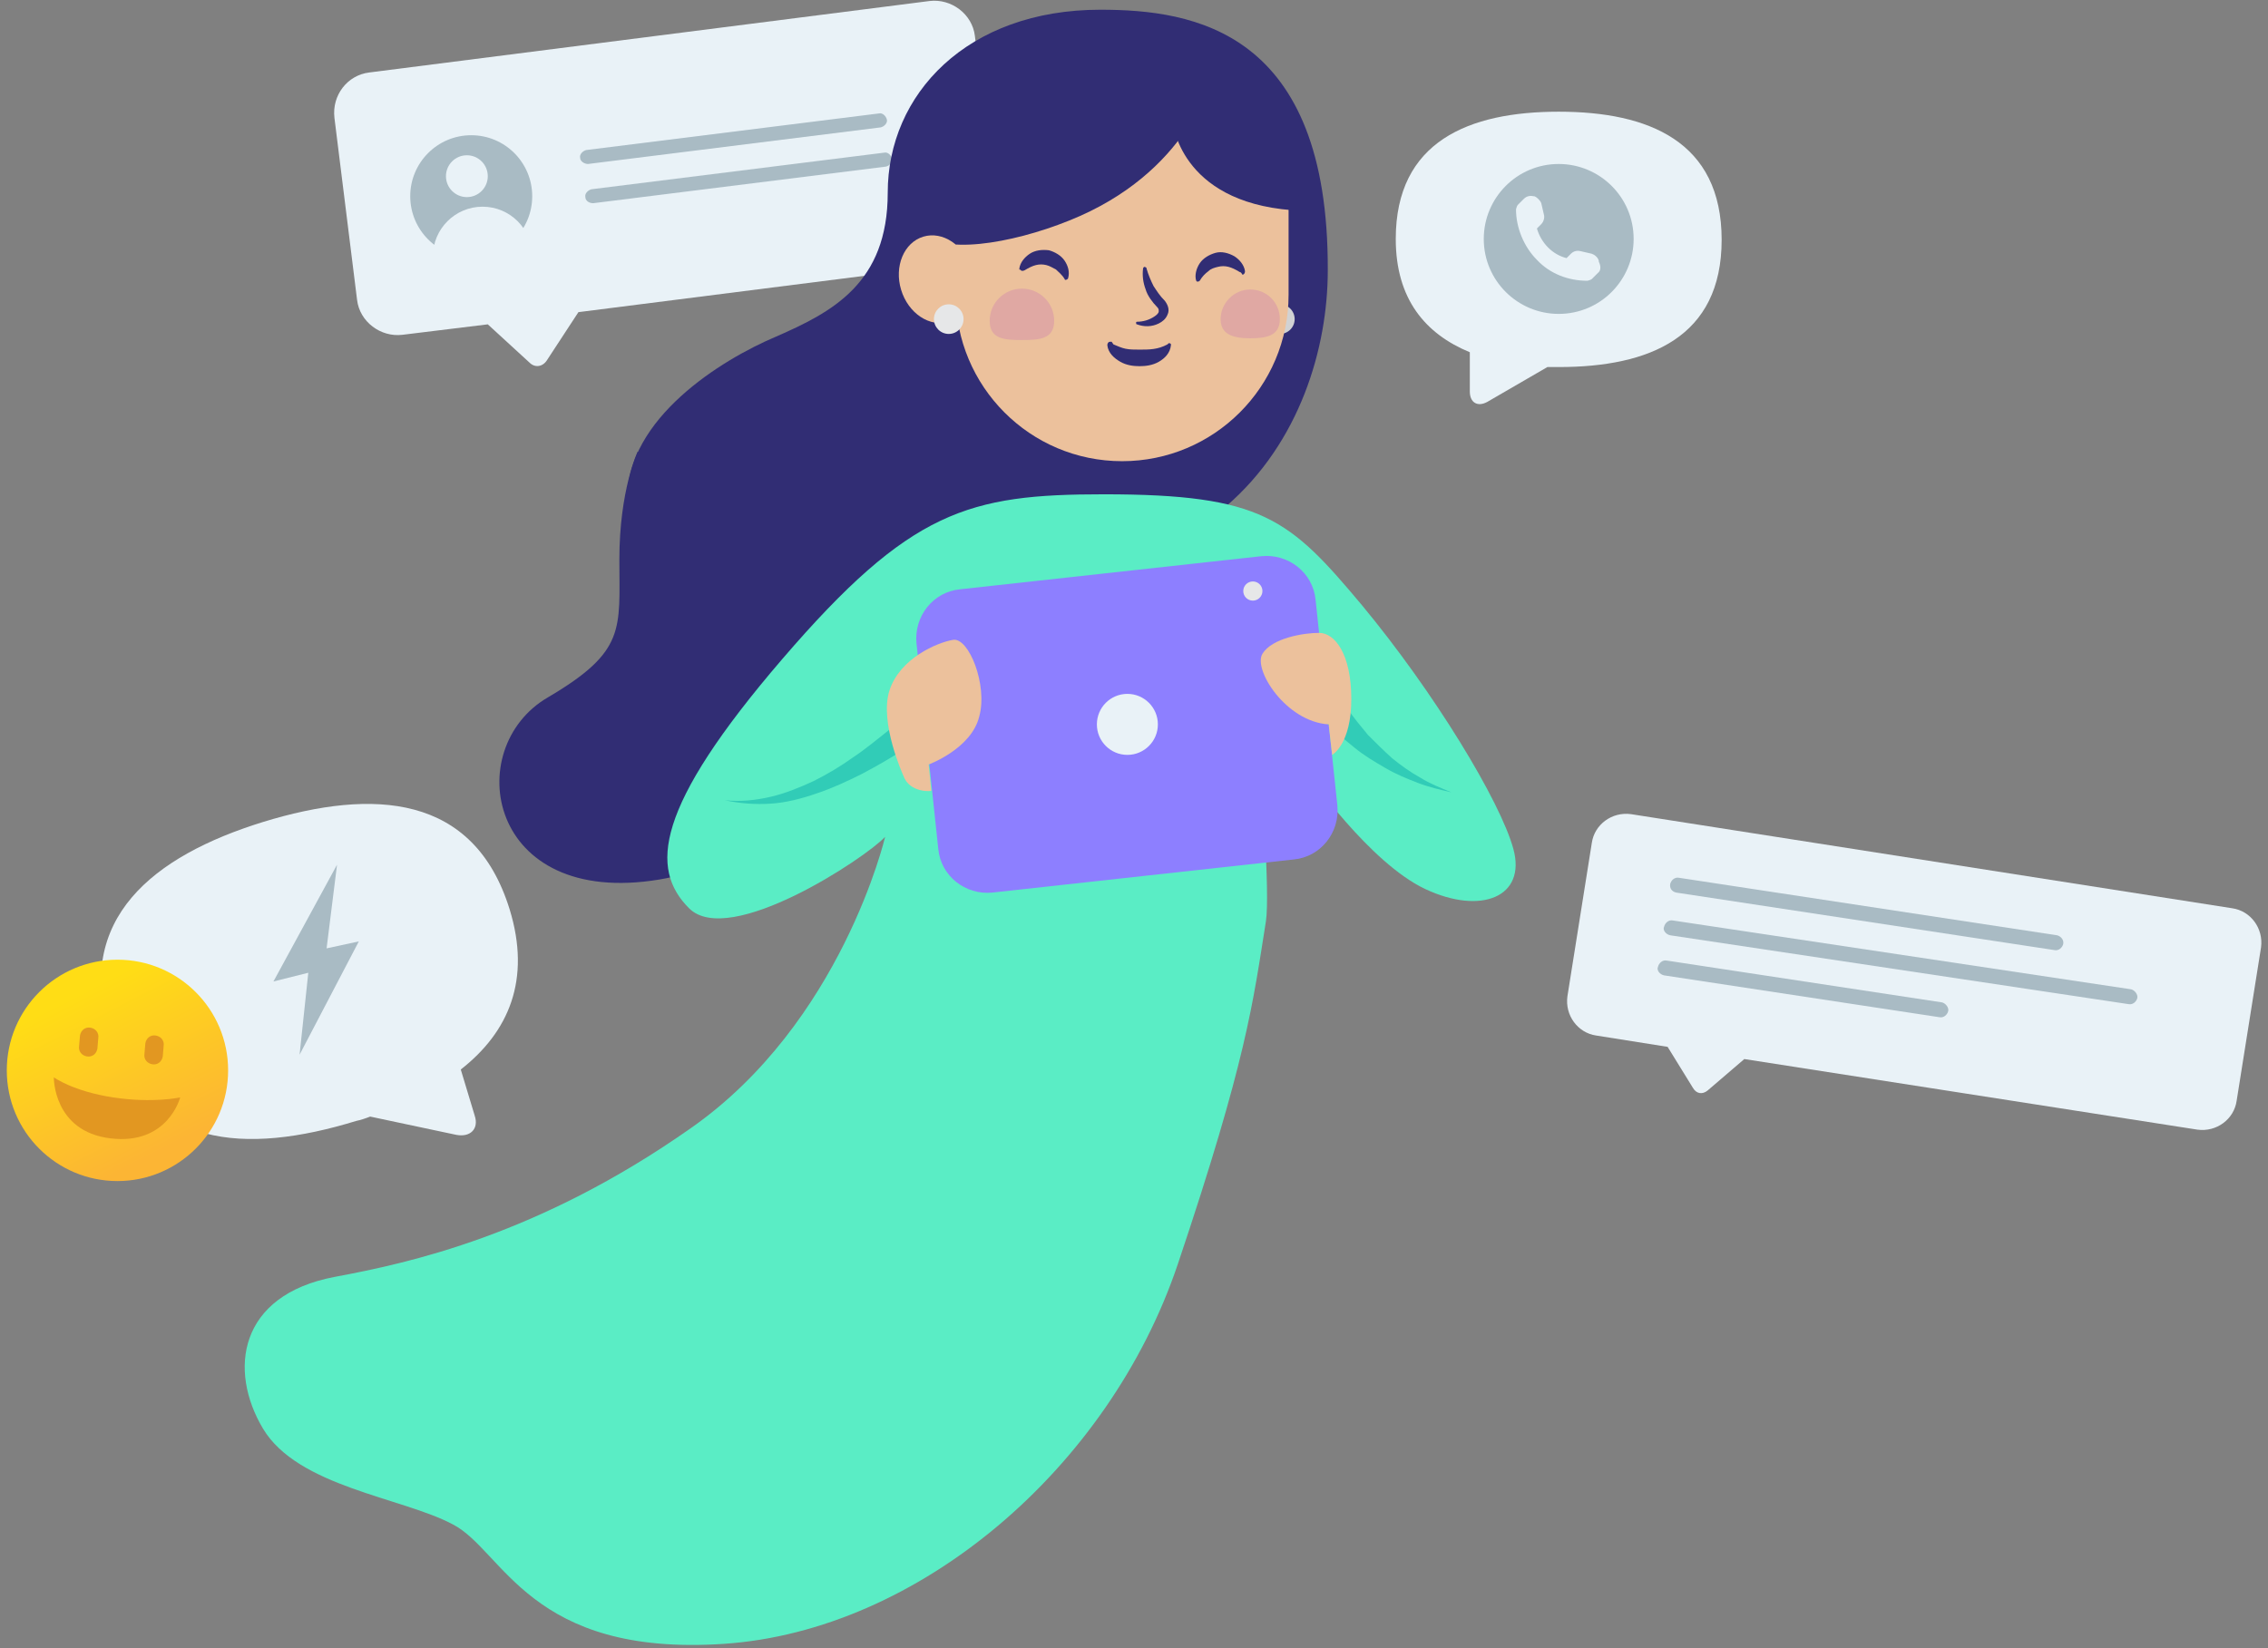 <svg width="304" height="221" viewBox="0 0 304 221" version="1.1" xmlns="http://www.w3.org/2000/svg" xmlns:xlink="http://www.w3.org/1999/xlink">
<rect x="0" y="0" width="304" height="221" fill="#808080" stroke="none"/>
<g id="Canvas" fill="none">
<g id="Group 2">
<g id="Vector">
<path d="M 21.841 -3.56587e-06C 9.811 -3.56587e-06 1.42575e-05 3.973 1.42575e-05 17.06C 1.42575e-05 25.122 3.971 29.796 9.928 32.25L 9.928 37.508C 9.928 39.027 10.979 39.611 12.264 38.91L 20.323 34.236C 20.79 34.236 21.374 34.236 21.841 34.236C 33.988 34.236 43.682 30.263 43.682 17.176C 43.682 3.973 33.871 -3.56587e-06 21.841 -3.56587e-06Z" transform="translate(187.086 14.975)" fill="#E9F2F7"/>
</g>
<g id="Vector_2">
<path d="M 21.718 2.424C 36.552 -2.133 49.983 -1.315 54.772 14.108C 57.692 23.573 54.655 30.584 48.231 35.608L 50.1 41.801C 50.684 43.554 49.516 44.722 47.648 44.372L 36.084 41.918C 35.501 42.151 34.8 42.385 34.216 42.502C 19.383 47.059 5.951 46.241 1.162 30.817C -3.627 15.394 7.002 6.981 21.718 2.424Z" transform="translate(13.531 107.781)" fill="#E9F2F7"/>
</g>
<g id="Vector_3">
<path d="M 8.526 7.13173e-06L 2.8515e-05 15.657L 4.672 14.489L 3.504 25.473L 11.446 10.283L 7.125 11.217L 8.526 7.13173e-06Z" transform="translate(36.651 115.93)" fill="#A9BBC4"/>
</g>
<g id="Group">
<g id="Vector_4">
<path d="M 14.833 29.679C 23.026 29.679 29.667 23.035 29.667 14.839C 29.667 6.644 23.026 0 14.833 0C 6.641 0 -1.42575e-05 6.644 -1.42575e-05 14.839C -1.42575e-05 23.035 6.641 29.679 14.833 29.679Z" transform="translate(0.91 128.666)" fill="url(#paint0_linear)"/>
</g>
<g id="Vector_5">
<path d="M 16.936 2.687C 16.936 2.687 15.301 9.114 7.592 8.179C -0.117 7.244 0 0 0 0C 0 0 2.57 1.87 7.942 2.687C 13.315 3.505 16.936 2.687 16.936 2.687Z" transform="translate(7.217 144.441)" fill="#E29721"/>
</g>
<g id="Vector_6">
<path d="M 2.471 2.822C 2.354 3.523 1.77 3.991 1.069 3.874C 0.368 3.757 -0.099 3.173 0.018 2.472L 0.135 1.07C 0.251 0.368 0.835 -0.099 1.536 0.018C 2.237 0.135 2.704 0.719 2.587 1.42L 2.471 2.822Z" transform="translate(10.586 137.762)" fill="#E29721"/>
</g>
<g id="Vector_7">
<path d="M 2.471 2.822C 2.354 3.523 1.77 3.991 1.069 3.874C 0.368 3.757 -0.099 3.173 0.018 2.472L 0.135 1.07C 0.251 0.368 0.835 -0.099 1.536 0.018C 2.237 0.135 2.704 0.719 2.587 1.42L 2.471 2.822Z" transform="translate(19.346 138.814)" fill="#E29721"/>
</g>
</g>
<g id="Group_2">
<g id="Vector_8">
<path d="M 4.71 9.62L 79.811 0.038C 82.731 -0.312 85.534 1.791 85.884 4.712L 88.921 29.133C 89.271 32.054 87.169 34.858 84.249 35.209L 32.742 41.752L 28.537 48.179C 27.953 49.114 26.902 49.23 26.201 48.529L 20.595 43.388L 9.148 44.79C 6.228 45.141 3.425 43.038 3.075 40.117L 0.038 15.696C -0.312 12.658 1.79 9.97 4.71 9.62Z" transform="translate(44.788 0.097)" fill="#E9F2F7"/>
</g>
<g id="Vector_9">
<path d="M 8.176 16.358C 12.691 16.358 16.352 12.697 16.352 8.179C 16.352 3.662 12.691 -7.13173e-06 8.176 -7.13173e-06C 3.66 -7.13173e-06 -2.8515e-05 3.662 -2.8515e-05 8.179C -2.8515e-05 12.697 3.66 16.358 8.176 16.358Z" transform="translate(54.987 18.13)" fill="#A9BBC4"/>
</g>
<g id="Vector_10">
<path d="M 6.657 13.32C 10.334 13.32 13.315 10.339 13.315 6.66C 13.315 2.982 10.334 7.13173e-06 6.657 7.13173e-06C 2.981 7.13173e-06 1.42575e-05 2.982 1.42575e-05 6.66C 1.42575e-05 10.339 2.981 13.32 6.657 13.32Z" transform="translate(58.024 27.711)" fill="#E9F2F7"/>
</g>
<g id="Vector_11">
<path d="M 2.803 5.609C 4.351 5.609 5.606 4.353 5.606 2.804C 5.606 1.256 4.351 -3.56587e-06 2.803 -3.56587e-06C 1.255 -3.56587e-06 1.42575e-05 1.256 1.42575e-05 2.804C 1.42575e-05 4.353 1.255 5.609 2.803 5.609Z" transform="translate(59.776 20.817)" fill="#E9F2F7"/>
</g>
<g id="Group_3">
<g id="Vector_12">
<path d="M 1.069 6.795L 40.313 1.888C 40.78 1.771 41.248 1.303 41.131 0.836C 41.014 0.369 40.547 -0.099 40.08 0.018L 0.836 4.926C 0.369 5.043 -0.099 5.51 0.018 5.977C 0.018 6.445 0.602 6.795 1.069 6.795Z" transform="translate(77.744 15.19)" fill="#A9BBC4"/>
</g>
<g id="Vector_13">
<path d="M 1.069 6.795L 40.313 1.888C 40.781 1.771 41.248 1.303 41.131 0.836C 41.014 0.369 40.547 -0.099 40.08 0.018L 0.836 4.926C 0.369 5.043 -0.099 5.51 0.018 5.977C 0.018 6.445 0.485 6.795 1.069 6.795Z" transform="translate(78.445 20.448)" fill="#A9BBC4"/>
</g>
</g>
</g>
<g id="Group_4">
<g id="Vector_14">
<path d="M 8.571 0.045L 89.161 12.664C 91.614 13.015 93.366 15.351 93.015 17.922L 89.745 38.487C 89.395 40.941 87.059 42.694 84.489 42.343L 23.755 32.879L 18.849 37.085C 18.148 37.669 17.331 37.552 16.863 36.734L 13.476 31.243L 3.899 29.724C 1.446 29.373 -0.306 27.036 0.045 24.466L 3.315 3.901C 3.665 1.447 6.001 -0.306 8.571 0.045Z" transform="translate(210.05 109.108)" fill="#E9F2F7"/>
</g>
<g id="Vector_15">
<path d="M 0.84 2.005L 51.53 9.716C 52.114 9.833 52.581 9.366 52.698 8.898C 52.815 8.314 52.348 7.847 51.88 7.73L 1.19 0.018C 0.606 -0.099 0.139 0.369 0.022 0.836C -0.094 1.42 0.256 1.888 0.84 2.005Z" transform="translate(223.854 117.665)" fill="#A9BBC4"/>
</g>
<g id="Vector_16">
<path d="M 0.879 2.005L 62.315 11.235C 62.898 11.352 63.366 10.885 63.482 10.418C 63.599 9.95 63.132 9.366 62.665 9.249L 1.229 0.018C 0.645 -0.099 0.178 0.369 0.061 0.836C -0.172 1.303 0.295 1.888 0.879 2.005Z" transform="translate(222.998 123.39)" fill="#A9BBC4"/>
</g>
<g id="Vector_17">
<path d="M 0.879 2.005L 37.787 7.613C 38.371 7.73 38.838 7.263 38.955 6.795C 39.072 6.328 38.605 5.744 38.137 5.627L 1.229 0.018C 0.645 -0.099 0.178 0.369 0.061 0.836C -0.172 1.303 0.295 1.888 0.879 2.005Z" transform="translate(222.18 128.765)" fill="#A9BBC4"/>
</g>
</g>
<g id="Group_5">
<g id="Vector_18">
<path d="M 10.045 -3.56587e-06C 4.438 -3.56587e-06 -1.42575e-05 4.557 -1.42575e-05 10.049C -1.42575e-05 15.657 4.555 20.098 10.045 20.098C 15.651 20.098 20.089 15.541 20.089 10.049C 20.089 4.44 15.534 -3.56587e-06 10.045 -3.56587e-06ZM 15.3 14.606L 14.483 15.424C 14.366 15.541 13.899 15.657 13.899 15.657C 11.329 15.657 8.877 14.723 7.125 12.853C 5.373 11.1 4.322 8.53 4.322 6.076C 4.322 6.076 4.438 5.609 4.555 5.492L 5.373 4.674C 5.723 4.323 6.19 4.206 6.657 4.323L 6.774 4.323C 7.125 4.44 7.592 4.908 7.709 5.258L 8.059 6.777C 8.176 7.128 8.059 7.712 7.709 8.062L 7.125 8.647C 7.709 10.633 9.227 12.152 11.096 12.619L 11.68 12.035C 12.03 11.685 12.497 11.568 12.964 11.685L 14.483 12.035C 14.833 12.152 15.3 12.503 15.417 12.97L 15.417 13.087C 15.768 13.788 15.651 14.372 15.3 14.606Z" transform="translate(198.882 21.986)" fill="#A9BBC4"/>
</g>
</g>
<g id="Group_6">
<g id="Vector_19">
<path d="M 63.421 0C 45.551 0 34.922 11.334 34.922 24.538C 34.922 36.69 27.447 40.546 19.972 43.817C 12.497 46.972 0 54.801 0 65.551C 0 76.184 7.825 82.961 23.476 80.507C 39.127 78.053 37.609 79.923 50.456 79.222C 63.304 78.638 69.495 75.833 80.24 66.602C 90.168 58.073 93.905 45.336 93.905 34.937C 94.022 2.804 75.918 0 63.421 0Z" transform="translate(84.069 1.304)" fill="#312D74"/>
</g>
<g id="Vector_20">
<path d="M 1.986 3.973C 3.082 3.973 3.971 3.083 3.971 1.986C 3.971 0.889 3.082 3.56587e-06 1.986 3.56587e-06C 0.889 3.56587e-06 1.42575e-05 0.889 1.42575e-05 1.986C 1.42575e-05 3.083 0.889 3.973 1.986 3.973Z" transform="translate(169.565 40.798)" fill="#D1D2D3"/>
</g>
<g id="Vector_21">
<path d="M 44.617 26.641C 44.617 39.027 34.572 48.959 22.308 48.959C 9.928 48.959 1.42575e-05 38.91 1.42575e-05 26.641L 1.42575e-05 14.372C 1.42575e-05 1.986 10.045 -7.13173e-06 22.308 -7.13173e-06C 34.689 -7.13173e-06 44.617 2.103 44.617 14.372L 44.617 26.641Z" transform="translate(128.103 12.872)" fill="#ECC19C"/>
</g>
<g id="Vector_22">
<path d="M 18.535 -3.56587e-06C 18.535 -3.56587e-06 16.082 5.141 16.082 14.489C 16.082 23.837 17.017 26.758 6.505 32.951C -5.175 39.728 -1.671 61.227 21.455 57.371C 39.792 54.334 86.862 24.888 84.175 10.049C 81.489 -4.791 31.85 4.791 30.332 5.258C 28.697 5.609 18.535 -3.56587e-06 18.535 -3.56587e-06Z" transform="translate(66.936 60.545)" fill="#312D74"/>
</g>
<g id="Vector_23">
<path d="M -1.42575e-05 23.637C 2.336 26.909 11.913 25.39 19.739 22.235C 35.857 15.808 38.777 3.072 38.777 3.072C 38.777 3.072 24.06 -1.485 13.432 0.501C 2.803 2.488 -1.42575e-05 23.637 -1.42575e-05 23.637Z" transform="translate(123.547 7.346)" fill="#312D74"/>
</g>
<g id="Vector_24">
<path d="M 16.001 17.777C 0.818 16.608 -2.8515e-05 5.859 -2.8515e-05 5.859C -2.8515e-05 5.859 2.219 0.25 5.139 0.016C 10.045 -0.334 15.417 5.041 16.936 9.948C 18.22 14.038 16.001 17.777 16.001 17.777Z" transform="translate(157.185 10.402)" fill="#312D74"/>
</g>
<g id="Vector_25">
<path d="M 115.158 7.13173e-06C 97.054 7.13173e-06 89.229 2.103 72.06 22.084C 54.891 42.065 54.306 50.244 59.562 55.502C 64.935 60.877 83.272 48.725 85.842 45.921C 85.842 45.921 80.002 70.926 59.679 85.064C 39.356 99.319 22.07 103.058 12.026 104.928C -0.822 107.382 -2.223 117.431 2.449 125.259C 7.12 133.088 21.136 134.49 27.91 138.112C 34.685 141.618 38.188 155.873 64.234 154.12C 90.28 152.368 115.859 130.634 125.086 103.175C 134.313 75.716 135.13 68.238 136.882 57.255C 137.466 53.399 136.182 37.274 136.182 37.274L 142.605 37.624C 142.605 37.624 150.781 49.426 158.256 52.931C 165.731 56.437 171.805 53.983 170.053 47.556C 168.301 41.13 159.424 26.524 149.73 14.839C 140.036 3.272 136.415 7.13173e-06 115.158 7.13173e-06Z" transform="translate(32.8 66.27)" fill="#5AEDC5"/>
</g>
<g id="Vector_26">
<path d="M 56.445 33.45C 56.795 37.072 54.226 40.344 50.605 40.694L 10.193 45.135C 6.573 45.485 3.302 42.914 2.952 39.292L 0.032 11.717C -0.318 8.094 2.251 4.823 5.872 4.472L 46.284 0.032C 49.904 -0.319 53.175 2.252 53.525 5.874L 56.445 33.45Z" transform="translate(122.814 74.534)" fill="#8D7FFF"/>
</g>
<g id="Vector_27">
<path d="M 1.285 2.571C 1.994 2.571 2.57 1.995 2.57 1.285C 2.57 0.575 1.994 7.13173e-06 1.285 7.13173e-06C 0.575 7.13173e-06 1.42575e-05 0.575 1.42575e-05 1.285C 1.42575e-05 1.995 0.575 2.571 1.285 2.571Z" transform="translate(166.646 77.955)" fill="#E6E7E8"/>
</g>
<g id="Group_7">
<g id="Vector_28">
<path d="M 1.42575e-05 9.465C 2.102 9.698 4.205 9.465 6.19 8.997C 8.176 8.53 10.161 7.712 11.913 6.894C 13.782 5.959 15.534 4.908 17.169 3.739C 18.921 2.571 20.439 1.285 22.075 7.13173e-06L 23.944 2.687C 22.192 3.856 20.323 4.908 18.337 5.959C 16.468 6.894 14.483 7.829 12.38 8.53C 10.395 9.231 8.176 9.815 6.074 9.932C 4.205 10.049 2.102 9.932 1.42575e-05 9.465Z" transform="translate(97.151 97.819)" fill="#31CCB7"/>
</g>
</g>
<g id="Group_8">
<g id="Vector_29">
<path d="M 2.803 1.42635e-05C 3.504 1.168 4.555 2.337 5.489 3.505C 6.541 4.557 7.592 5.609 8.76 6.66C 9.928 7.595 11.213 8.53 12.497 9.231C 13.782 10.049 15.3 10.633 16.702 11.217C 15.184 10.867 13.665 10.516 12.147 9.932C 10.629 9.348 9.227 8.763 7.825 7.946C 6.424 7.128 5.022 6.31 3.738 5.258C 2.453 4.206 1.285 3.272 -1.42575e-05 1.986L 2.803 1.42635e-05Z" transform="translate(177.859 95.015)" fill="#31CCB7"/>
</g>
</g>
<g id="Vector_30">
<path d="M 2.218 18.242C 2.218 18.242 -1.052 11.114 0.349 6.791C 1.751 2.468 6.773 0.364 8.875 0.014C 10.978 -0.337 13.547 6.09 12.379 10.296C 11.328 14.62 5.605 16.723 5.605 16.723L 5.955 20.228C 6.072 20.345 3.036 20.579 2.218 18.242Z" transform="translate(118.876 85.77)" fill="#ECC19C"/>
</g>
<g id="Vector_31">
<path d="M 9.567 16.358C 9.567 16.358 12.136 14.956 12.136 8.88C 12.136 2.804 9.917 0 7.815 0C 5.713 0 1.508 0.701 0.223 2.804C -1.062 4.908 3.377 11.918 9.1 12.269L 9.567 16.358Z" transform="translate(168.992 84.849)" fill="#ECC19C"/>
</g>
<g id="Group_9">
<g id="Vector_32">
<path d="M 0 2.496C 0.117 1.678 0.701 0.977 1.402 0.51C 2.102 0.042 3.037 -0.075 3.971 0.042C 4.789 0.276 5.606 0.743 6.073 1.444C 6.541 2.145 6.774 2.963 6.541 3.781C 6.541 3.898 6.307 4.015 6.19 4.015C 6.073 4.015 6.073 3.898 6.073 3.898C 5.723 3.314 5.256 2.963 4.906 2.613C 4.438 2.379 4.088 2.145 3.621 2.029C 3.154 1.912 2.686 1.912 2.219 2.029C 1.752 2.145 1.285 2.379 0.701 2.73C 0.467 2.846 0.234 2.846 0.117 2.613C -2.85167e-05 2.73 0 2.613 0 2.496Z" transform="translate(136.629 33.511)" fill="#312D74"/>
</g>
</g>
<g id="Group_10">
<g id="Vector_33">
<path d="M 5.931 2.662C 5.348 2.312 4.88 2.078 4.413 1.961C 3.946 1.844 3.479 1.844 3.012 1.961C 2.544 2.078 2.077 2.195 1.727 2.545C 1.26 2.896 0.909 3.247 0.559 3.831C 0.442 3.948 0.325 3.948 0.208 3.948L 0.092 3.831C -0.142 3.13 0.092 2.195 0.559 1.494C 1.026 0.793 1.844 0.325 2.661 0.092C 3.479 -0.142 4.413 0.092 5.231 0.559C 5.932 1.026 6.516 1.728 6.632 2.545C 6.632 2.779 6.515 3.013 6.282 3.013C 6.165 2.779 6.048 2.662 5.931 2.662Z" transform="translate(160.247 33.812)" fill="#312D74"/>
</g>
</g>
<g id="Group_11">
<g id="Vector_34">
<path d="M 0.818 0.351C 1.402 0.584 1.869 0.818 2.453 0.935C 3.037 1.052 3.621 1.052 4.321 1.052C 5.606 1.052 6.774 1.052 8.059 0.351L 8.176 0.234C 8.293 0.117 8.526 0.234 8.526 0.351L 8.526 0.467C 8.409 1.519 7.709 2.22 6.891 2.687C 6.073 3.155 5.139 3.272 4.321 3.272C 3.504 3.272 2.57 3.155 1.752 2.687C 0.934 2.22 0.117 1.519 -2.8515e-05 0.467C -2.8515e-05 0.234 0.117 7.13173e-06 0.35 7.13173e-06C 0.467 7.13173e-06 0.584 7.13173e-06 0.584 7.13173e-06L 0.818 0.351Z" transform="translate(148.425 45.822)" fill="#312D74"/>
</g>
</g>
<g id="Vector_35">
<path d="M 8.643 4.323C 8.643 6.777 6.657 6.894 4.321 6.894C 1.986 6.894 -2.8515e-05 6.777 -2.8515e-05 4.323C -2.8515e-05 1.87 1.986 0 4.321 0C 6.657 0 8.643 1.87 8.643 4.323Z" transform="translate(132.657 38.695)" fill="#E0A8A3"/>
</g>
<g id="Vector_36">
<path d="M 7.942 3.973C 7.942 6.193 6.19 6.543 3.971 6.543C 1.752 6.543 -2.8515e-05 6.076 -2.8515e-05 3.973C -2.8515e-05 1.87 1.752 7.13173e-06 3.971 7.13173e-06C 6.19 7.13173e-06 7.942 1.753 7.942 3.973Z" transform="translate(163.608 38.812)" fill="#E0A8A3"/>
</g>
<g id="Vector_37">
<path d="M 4.088 8.179C 6.346 8.179 8.176 6.348 8.176 4.09C 8.176 1.831 6.346 0 4.088 0C 1.83 0 2.8515e-05 1.831 2.8515e-05 4.09C 2.8515e-05 6.348 1.83 8.179 4.088 8.179Z" transform="translate(147.024 93.028)" fill="#E9F2F7"/>
</g>
<g id="Vector_38">
<path d="M 4.906 11.918C 7.615 11.918 9.811 9.25 9.811 5.959C 9.811 2.668 7.615 3.56574e-06 4.906 3.56574e-06C 2.196 3.56574e-06 -1.4258e-05 2.668 -1.4258e-05 5.959C -1.4258e-05 9.25 2.196 11.918 4.906 11.918Z" transform="matrix(0.957 -0.291 0.29 0.957 119.058 33.158)" fill="#ECC19C"/>
</g>
<g id="Vector_39">
<path d="M 1.986 3.973C 3.082 3.973 3.971 3.083 3.971 1.986C 3.971 0.889 3.082 3.56587e-06 1.986 3.56587e-06C 0.889 3.56587e-06 1.42575e-05 0.889 1.42575e-05 1.986C 1.42575e-05 3.083 0.889 3.973 1.986 3.973Z" transform="translate(125.183 40.798)" fill="#E6E7E8"/>
</g>
<g id="Group_12">
<g id="Vector_40">
<path d="M 1.402 0.234C 1.635 1.052 1.986 1.87 2.336 2.571C 2.803 3.272 3.154 3.856 3.854 4.557C 4.205 5.024 4.555 5.725 4.205 6.427C 3.971 7.011 3.504 7.361 3.037 7.595C 2.102 8.062 1.051 8.062 0.117 7.712C 0 7.712 2.8515e-05 7.595 2.8515e-05 7.478C 2.8515e-05 7.361 0.117 7.361 0.117 7.361C 0.934 7.361 1.752 7.128 2.453 6.66C 2.803 6.427 3.037 6.193 3.037 5.959C 3.037 5.725 3.037 5.609 2.803 5.375C 2.219 4.791 1.518 3.856 1.285 3.038C 0.934 2.103 0.818 1.168 0.934 0.234C 0.934 0.117 1.051 0 1.168 0C 1.402 0.117 1.402 0.117 1.402 0.234Z" transform="translate(152.28 35.774)" fill="#312D74"/>
</g>
</g>
</g>
</g>
</g>
<defs>

<linearGradient id="paint0_linear" x2="1" gradientUnits="userSpaceOnUse" gradientTransform="matrix(10.784 21.158 -21.149 10.788 20.178 -0.794)">
<stop stop-color="#FFDD15"/>
<stop offset="1" stop-color="#FCB534"/>
</linearGradient>

</defs>
</svg>

